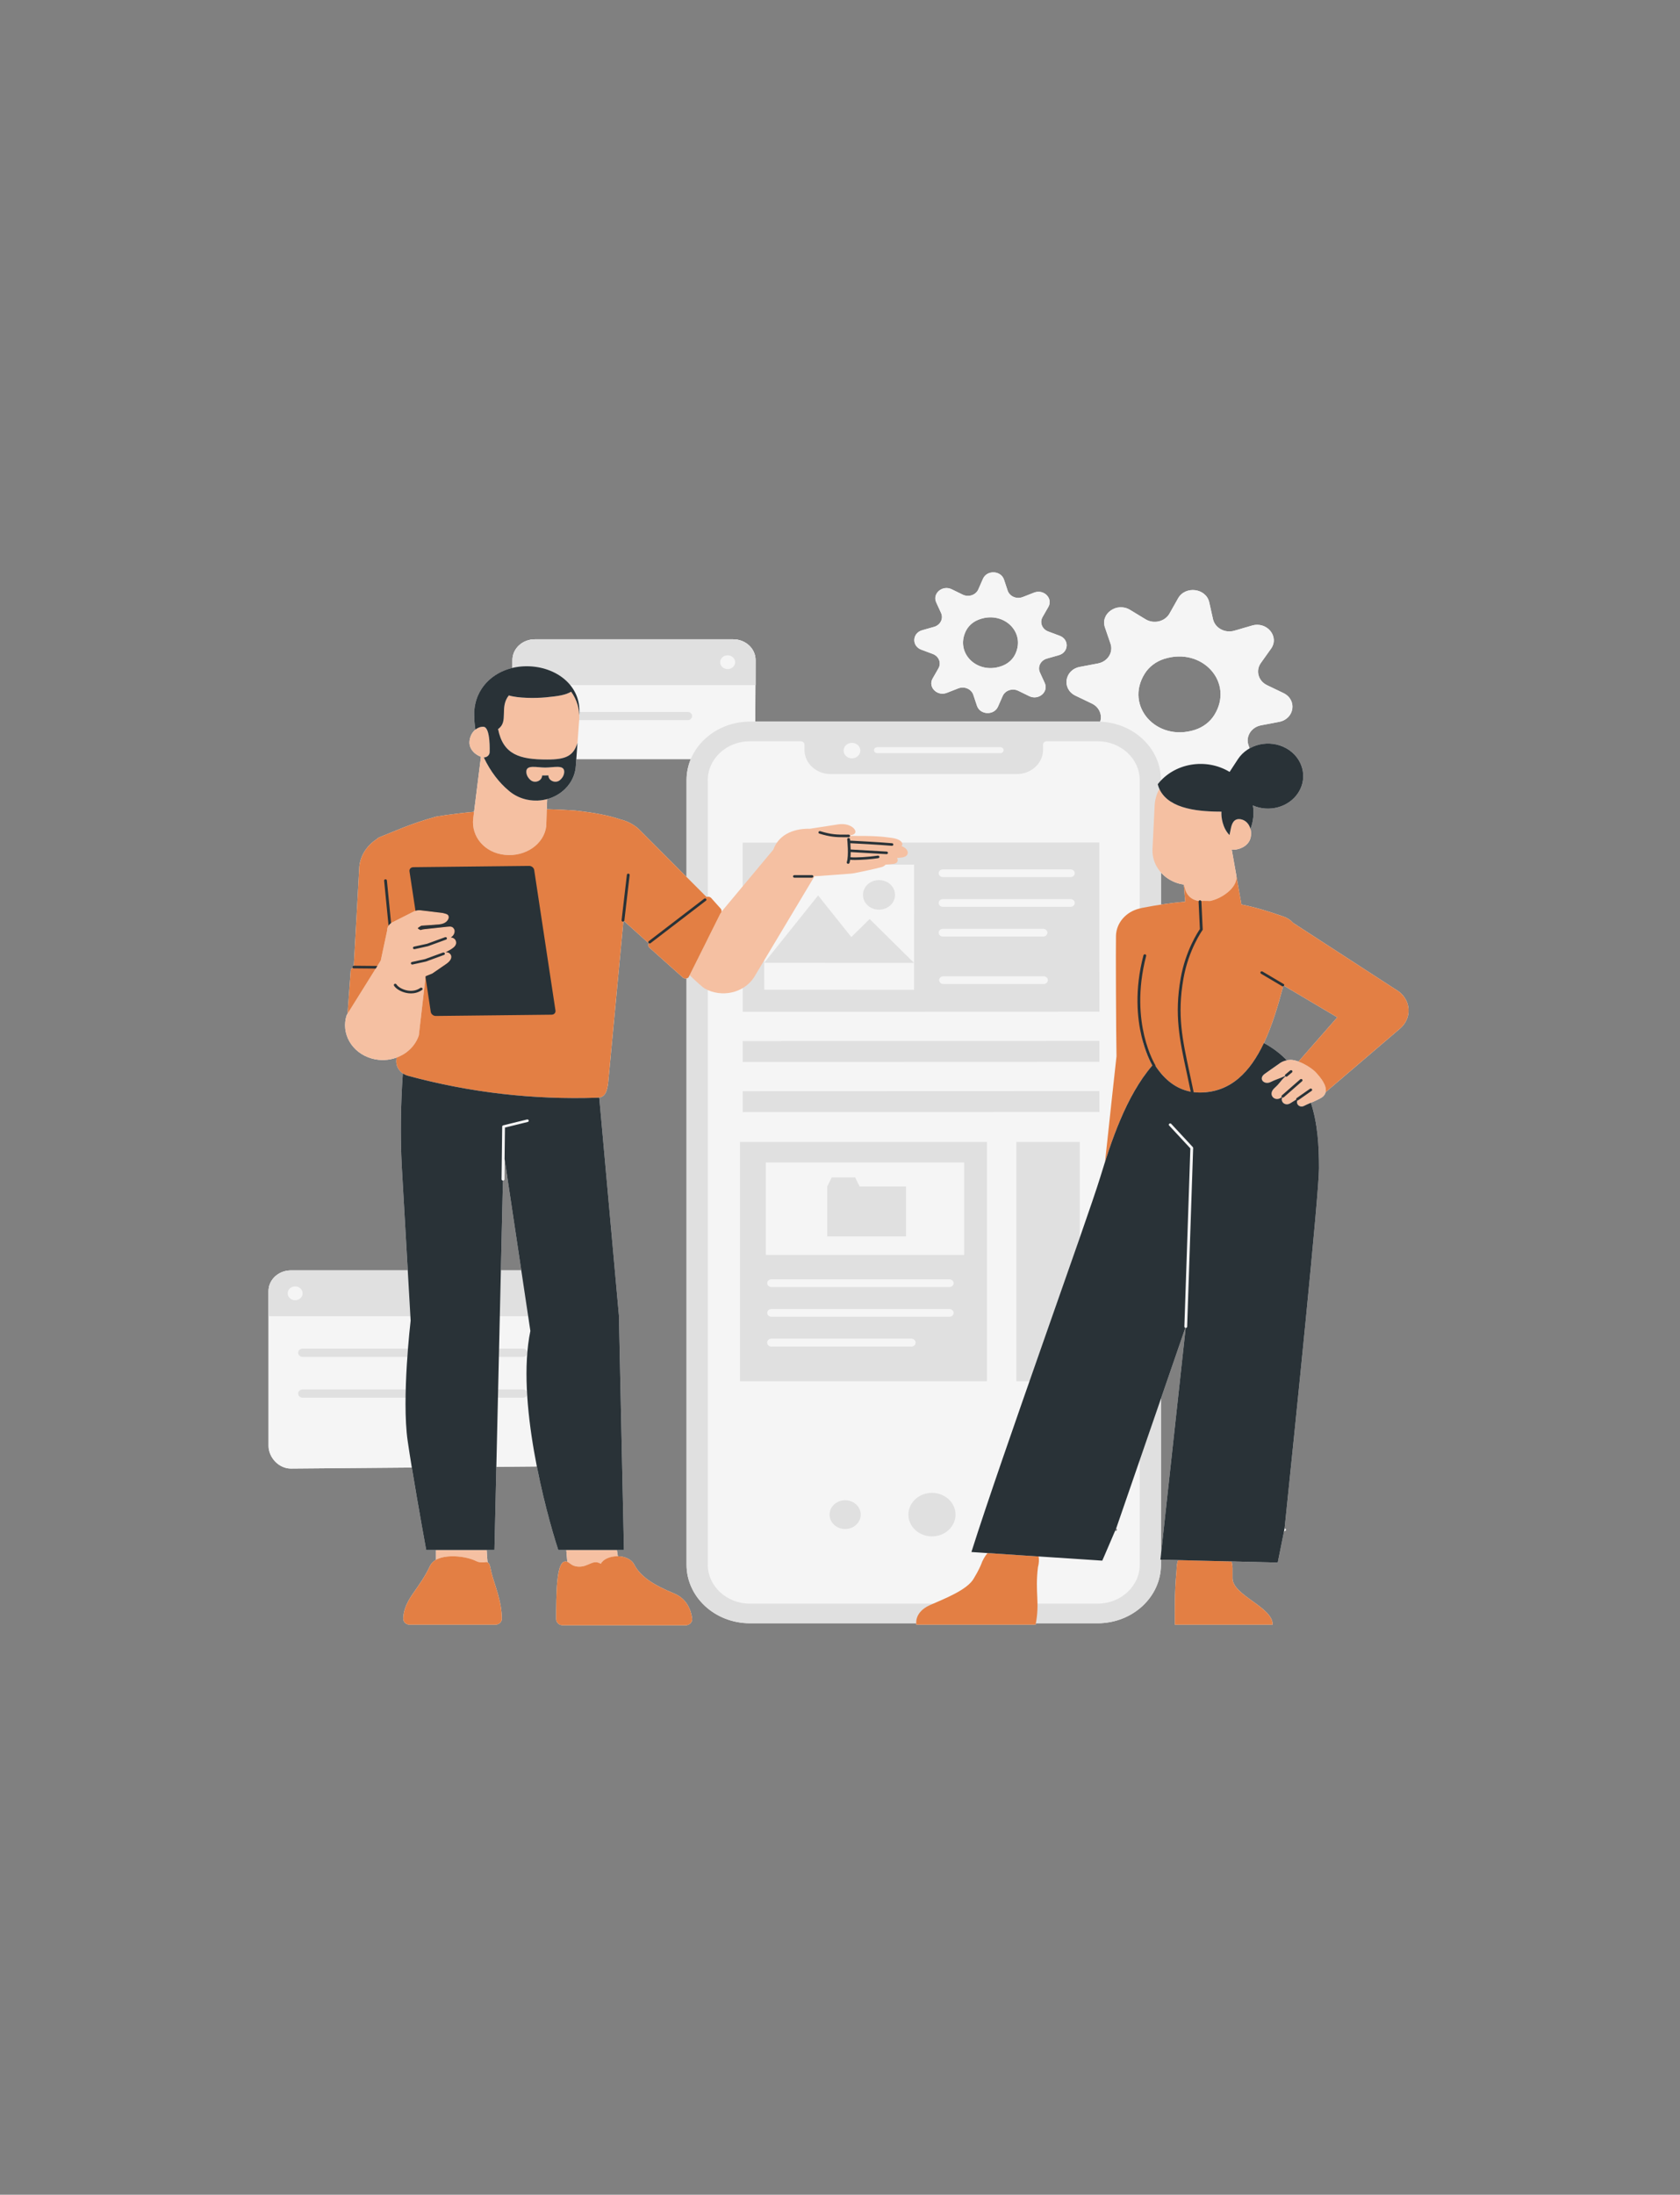 <svg width="497" height="649" viewBox="0 0 497 649" fill="none" xmlns="http://www.w3.org/2000/svg">
<rect x="0" y="0" width="497" height="649" fill="#808080" stroke="none"/>
<path d="M272.544 192.113L275.94 193.384C277.757 194.065 278.54 196.045 277.621 197.645L275.904 200.637C274.447 203.175 277.251 205.998 280.117 204.877L283.487 203.559C285.293 202.855 287.364 203.744 287.941 205.474L289.02 208.707C289.935 211.452 294.076 211.619 295.245 208.957L296.624 205.824C297.361 204.146 299.506 203.427 301.238 204.273L304.476 205.857C307.226 207.203 310.282 204.616 309.071 201.969L307.645 198.856C306.882 197.189 307.846 195.278 309.72 194.747L313.222 193.751C316.195 192.907 316.376 189.084 313.492 188.003L310.098 186.732C308.283 186.051 307.501 184.072 308.42 182.472L310.136 179.482C311.592 176.944 308.79 174.121 305.924 175.239L302.548 176.558C300.742 177.263 298.674 176.372 298.098 174.643L297.02 171.404C296.107 168.658 291.964 168.492 290.794 171.154L289.416 174.292C288.68 175.968 286.535 176.689 284.805 175.843L281.557 174.256C278.807 172.912 275.752 175.498 276.966 178.144L278.396 181.26C279.16 182.927 278.196 184.838 276.322 185.369L272.813 186.365C269.84 187.209 269.659 191.034 272.544 192.113ZM285.746 186.572C286.452 185.151 287.703 183.995 289.243 183.344C296.558 180.25 303.647 186.794 300.295 193.545C299.589 194.966 298.338 196.123 296.798 196.773C289.484 199.867 282.394 193.324 285.746 186.572Z" fill="#F5F5F5"/>
<path d="M414.583 293.861C414.175 293.458 413.726 293.107 413.25 292.807L412.632 292.425L382.532 272.89C381.838 272.088 380.84 271.43 379.729 271.041C375.308 269.494 371.329 268.268 367.253 267.467L365.79 259.177C365.789 259.153 365.793 259.13 365.792 259.105L364.383 251.194C364.617 251.269 364.872 251.305 365.139 251.28C367.663 251.039 369.584 249.605 369.995 247.603C370.175 246.73 370.137 245.88 369.931 245.122C370.793 242.868 371.023 240.484 370.651 238.183C375.43 240.282 381.248 238.733 384.039 234.461C387.011 229.913 385.424 224.002 380.496 221.258C377.048 219.339 372.881 219.486 369.669 221.302L369.335 220.325C368.455 217.747 370.183 215.031 373.05 214.484L378.41 213.462C382.962 212.595 383.815 206.93 379.692 204.949L374.839 202.615C372.243 201.367 371.385 198.32 372.995 196.061L376.004 191.838C378.56 188.253 374.825 183.691 370.39 184.981L365.167 186.502C362.375 187.313 359.434 185.719 358.842 183.072L357.736 178.117C356.798 173.913 350.66 173.125 348.514 176.933L345.985 181.419C344.635 183.816 341.335 184.608 338.889 183.124L334.304 180.342C330.418 177.984 325.479 181.432 326.877 185.524L328.528 190.346C329.409 192.923 327.681 195.639 324.814 196.186L319.444 197.207C314.89 198.073 314.037 203.738 318.162 205.72L323.02 208.052C325.181 209.091 326.132 211.372 325.468 213.411C325.21 213.4 324.949 213.391 324.687 213.391H223.433L223.482 202.585H223.515V195.156C223.515 191.783 220.553 189.049 216.899 189.049H158.221C155.709 189.049 153.523 190.343 152.403 192.246C152.342 192.348 152.292 192.457 152.238 192.562C152.2 192.636 152.158 192.705 152.124 192.78C151.789 193.51 151.603 194.315 151.603 195.158L151.594 197.523C145.066 199.084 140.277 204.232 140.277 211.253C140.277 212.812 140.411 214.31 140.633 215.755C139.661 216.55 138.982 217.845 138.887 219.34C138.873 219.583 138.881 219.822 138.912 220.058C138.927 220.171 138.962 220.28 138.987 220.391C139.013 220.508 139.031 220.627 139.068 220.742C139.119 220.894 139.189 221.04 139.258 221.186C139.29 221.251 139.311 221.32 139.346 221.385C139.44 221.559 139.553 221.725 139.674 221.889C139.695 221.919 139.713 221.949 139.734 221.98C139.874 222.162 140.034 222.335 140.205 222.502C140.212 222.508 140.218 222.516 140.225 222.522C140.771 223.044 141.468 223.475 142.28 223.783L140.238 240.067C133.337 240.707 129.034 241.487 129.034 241.487C121.4 243.554 116 246.135 112.341 247.54C111.979 247.678 111.678 247.895 111.434 248.155C108.632 249.956 106.665 252.832 106.308 256.214L104.669 285.585H104.634C104.633 285.585 104.631 285.585 104.63 285.585C104.404 285.585 104.22 285.753 104.217 285.961C104.217 286.051 104.253 286.131 104.31 286.196C103.992 286.383 103.775 286.7 103.754 287.069L102.819 299.762L111.159 286.407L102.568 300.164C100.772 305.604 104.095 311.357 109.986 313.015C112.493 313.719 115.057 313.561 117.319 312.738C117.297 312.952 117.284 313.173 117.259 313.382C117.078 314.984 117.841 316.506 119.177 317.42C118.522 326.454 118.412 336.359 118.853 344.759L120.629 375.677H86.06C83.319 375.677 80.967 377.216 79.963 379.408C79.923 379.493 79.894 379.582 79.86 379.669C79.819 379.768 79.775 379.866 79.741 379.968C79.545 380.542 79.442 381.152 79.442 381.784V427.55C79.442 430.925 82.404 434.269 86.058 434.269L121.831 433.966C123.216 442.425 125.008 452.421 126.088 458.355H128.967V461.253H128.969C128.197 461.684 127.587 462.257 127.238 463.009C125.773 466.151 124.173 468.339 121.975 471.52C119.968 474.419 119.293 476.787 119.305 478.722C119.309 479.678 120.171 480.438 121.203 480.438H146.557C147.589 480.438 148.454 479.676 148.455 478.723C148.467 473.422 146.224 468.416 145.402 465.103C145.05 463.688 144.978 462.471 144.378 462.092C144.33 462.06 144.29 462.05 144.244 462.027C144.105 460.631 144.022 459.416 143.976 458.355H146.271L146.837 433.754L158.18 433.657C158.395 433.657 158.606 433.645 158.814 433.627C160.87 444.073 163.496 453.27 165.154 458.355H167.524C167.635 459.75 167.735 460.892 167.82 461.831C167.567 461.729 167.29 461.696 166.934 461.791C164.605 462.405 164.531 471.281 164.535 478.824C164.535 479.816 165.406 480.617 166.481 480.617H202.815C203.976 480.617 204.886 479.687 204.751 478.621C204.465 476.373 203.374 472.824 199.437 471.204C193.438 468.738 189.451 466.208 187.677 462.742C186.783 460.997 184.78 460.234 182.787 460.202H182.788C182.669 459.51 182.575 458.903 182.496 458.355H184.584L183.093 389.014L177.277 324.554C179.198 324.245 179.58 322.415 179.893 320.442L184.411 272.517C184.496 272.493 184.569 272.446 184.623 272.38L191.909 278.943C191.671 279.362 191.738 279.893 192.131 280.244L201.993 289.055C202.298 289.328 202.717 289.4 203.102 289.313V462.694C203.102 472.259 211.502 480.014 221.866 480.014H271.056C271.069 480.279 271.104 480.44 271.104 480.44H306.368C306.397 480.292 306.417 480.157 306.443 480.014H324.69C335.052 480.014 343.452 472.259 343.452 462.694V461.221L363.414 461.711L348.538 461.346C348.308 461.982 348.16 462.655 348.121 463.356L348.05 464.581C347.445 471.058 347.566 475.748 347.566 480.44H376.482C376.601 475.189 364.624 471.8 364.624 466.682V463.76C364.624 463.057 364.513 462.379 364.321 461.733L377.999 462.069C378.01 462.069 379.397 455.08 379.868 452.743H379.986C380.212 452.743 380.398 452.573 380.398 452.362C380.398 452.163 380.232 452.007 380.023 451.989C383.199 421.373 390.206 352.943 390.206 345.507C390.206 338.85 389.842 332.359 387.81 326.1C389.231 325.482 390.906 324.733 391.446 324.196C391.821 323.821 392.039 323.414 392.149 322.99L414.204 304.14C417.383 301.397 417.553 296.796 414.583 293.861ZM134.249 460.211C134.143 460.21 134.038 460.211 133.935 460.211C134.038 460.211 134.143 460.21 134.249 460.211ZM130.298 460.696C130.241 460.714 130.186 460.735 130.13 460.753C130.186 460.735 130.241 460.714 130.298 460.696ZM132.609 460.267C132.586 460.268 132.564 460.268 132.541 460.271C132.564 460.268 132.586 460.268 132.609 460.267ZM131.934 460.345C131.848 460.357 131.758 460.368 131.671 460.381C131.758 460.368 131.846 460.357 131.934 460.345ZM131.102 460.49C131.017 460.508 130.934 460.527 130.851 460.548C130.934 460.527 131.017 460.508 131.102 460.49ZM140.205 461.331C140.439 461.426 140.659 461.524 140.863 461.626C140.66 461.524 140.439 461.426 140.205 461.331ZM134.79 460.231C134.927 460.237 135.064 460.244 135.201 460.253C135.064 460.244 134.927 460.237 134.79 460.231ZM135.7 460.294C135.857 460.309 136.013 460.329 136.17 460.347C136.013 460.329 135.857 460.309 135.7 460.294ZM136.612 460.402C136.849 460.436 137.083 460.476 137.315 460.518C137.083 460.476 136.849 460.437 136.612 460.402ZM137.679 460.591C137.904 460.636 138.126 460.684 138.341 460.738C138.126 460.684 137.904 460.636 137.679 460.591ZM138.648 460.818C138.829 460.866 139.006 460.916 139.179 460.969C139.006 460.916 138.829 460.866 138.648 460.818ZM139.466 461.062C139.644 461.121 139.812 461.181 139.977 461.244C139.812 461.181 139.644 461.119 139.466 461.062ZM144.016 461.94C143.937 461.923 143.862 461.913 143.789 461.923C143.862 461.913 143.937 461.92 144.016 461.94ZM178.655 461.384C178.609 461.42 178.556 461.452 178.511 461.488C178.556 461.452 178.609 461.42 178.655 461.384ZM170.725 463.232C170.93 463.257 171.149 463.275 171.39 463.275C171.149 463.275 170.93 463.257 170.725 463.232ZM168.837 462.501C168.885 462.533 168.934 462.566 168.983 462.598C168.934 462.566 168.885 462.533 168.837 462.501ZM169.133 462.696C169.235 462.759 169.348 462.817 169.469 462.876C169.35 462.819 169.235 462.759 169.133 462.696ZM169.594 462.932C169.713 462.985 169.841 463.033 169.979 463.076C169.841 463.033 169.713 462.985 169.594 462.932ZM170.046 463.099C170.208 463.146 170.387 463.183 170.578 463.212C170.387 463.182 170.209 463.146 170.046 463.099ZM178.189 461.81C178.151 461.851 178.104 461.888 178.069 461.931C178.104 461.888 178.151 461.851 178.189 461.81ZM180.413 460.52C180.426 460.517 180.441 460.514 180.454 460.509C180.441 460.514 180.426 460.517 180.413 460.52ZM179.06 461.103C179.1 461.078 179.146 461.057 179.187 461.035C179.146 461.057 179.1 461.078 179.06 461.103ZM179.699 460.777C179.727 460.765 179.759 460.756 179.789 460.743C179.759 460.755 179.727 460.765 179.699 460.777ZM350.399 392.417C350.383 392.375 350.373 392.33 350.375 392.283C350.373 392.33 350.383 392.375 350.399 392.417ZM350.556 392.601C350.549 392.598 350.543 392.593 350.536 392.589C350.543 392.593 350.549 392.598 350.556 392.601ZM350.464 392.524C350.451 392.509 350.442 392.493 350.43 392.475C350.442 392.493 350.451 392.509 350.464 392.524ZM152.74 235.321C152.92 235.416 153.097 235.512 153.283 235.598C153.099 235.512 152.92 235.416 152.74 235.321ZM159.772 236.685C159.508 236.711 159.24 236.73 158.971 236.74C159.24 236.73 159.508 236.711 159.772 236.685ZM144.239 223.603C144.247 223.595 144.255 223.589 144.265 223.583C144.281 223.569 144.299 223.557 144.316 223.544C144.29 223.565 144.262 223.585 144.234 223.606C144.236 223.606 144.237 223.604 144.239 223.603ZM144.645 223.145C144.665 223.112 144.679 223.076 144.696 223.041C144.709 223.012 144.723 222.985 144.736 222.957C144.707 223.024 144.678 223.091 144.64 223.152C144.642 223.151 144.644 223.148 144.645 223.145ZM144.841 222.549H144.839C144.841 222.531 144.849 222.516 144.849 222.496C144.847 222.514 144.843 222.531 144.841 222.549ZM144.818 222.66C144.825 222.622 144.836 222.588 144.841 222.549C144.831 222.651 144.812 222.75 144.782 222.845C144.8 222.785 144.807 222.722 144.818 222.66ZM144.557 223.28C144.523 223.326 144.487 223.369 144.448 223.411C144.485 223.369 144.523 223.326 144.557 223.28ZM122.273 309.184C122.196 309.282 122.117 309.379 122.037 309.475C122.117 309.379 122.196 309.282 122.273 309.184ZM123.477 307.235C123.426 307.341 123.368 307.442 123.315 307.546C123.369 307.442 123.426 307.341 123.477 307.235ZM122.932 308.242C122.864 308.352 122.79 308.459 122.717 308.567C122.789 308.459 122.864 308.352 122.932 308.242ZM121.272 310.293C121.35 310.219 121.423 310.142 121.498 310.065C121.423 310.142 121.35 310.219 121.272 310.293ZM160.201 236.634C160.309 236.621 160.416 236.607 160.524 236.589C160.418 236.607 160.309 236.619 160.201 236.634ZM161.087 236.488C161.134 236.479 161.18 236.468 161.225 236.458C161.178 236.468 161.134 236.478 161.087 236.488ZM368.906 243.264C368.892 243.248 368.878 243.233 368.863 243.218C368.878 243.233 368.892 243.248 368.906 243.264ZM209.442 229.669C209.452 229.559 209.466 229.451 209.479 229.344C209.466 229.452 209.452 229.559 209.442 229.669ZM209.598 228.629C209.621 228.513 209.641 228.397 209.667 228.282C209.641 228.397 209.621 228.513 209.598 228.629ZM209.915 227.4C209.965 227.242 210.027 227.087 210.086 226.932C210.027 227.087 209.965 227.242 209.915 227.4ZM210.254 226.51C210.331 226.329 210.412 226.15 210.497 225.974C210.411 226.15 210.331 226.329 210.254 226.51ZM337.06 229.282C337.076 229.404 337.096 229.526 337.109 229.648C337.096 229.526 337.076 229.404 337.06 229.282ZM361.326 240.612C361.326 240.668 361.329 240.728 361.329 240.787C361.329 240.726 361.326 240.669 361.326 240.612ZM360.199 240.005C360.23 240.007 360.259 240.007 360.29 240.007C360.652 240.011 361.006 240.014 361.342 240.016C360.977 240.014 360.595 240.011 360.199 240.005ZM355.571 239.755C355.837 239.782 356.106 239.81 356.371 239.832C356.424 239.837 356.478 239.84 356.532 239.844C356.922 239.874 357.31 239.9 357.692 239.921C357.746 239.924 357.799 239.927 357.853 239.93C358.072 239.941 358.282 239.948 358.496 239.957C357.556 239.919 356.574 239.856 355.571 239.755ZM355.031 239.701C355.077 239.707 355.124 239.712 355.17 239.718C355.124 239.712 355.079 239.707 355.031 239.701ZM353.689 239.523C353.723 239.528 353.756 239.534 353.79 239.539C353.929 239.56 354.066 239.575 354.205 239.593C354.032 239.569 353.862 239.549 353.689 239.523ZM349.745 238.617C349.765 238.623 349.784 238.629 349.804 238.635C350.636 238.903 351.5 239.12 352.378 239.295C352.387 239.296 352.397 239.298 352.407 239.301C352.582 239.335 352.758 239.361 352.932 239.392C351.846 239.197 350.771 238.95 349.745 238.617ZM351.561 264.784C351.547 264.767 351.534 264.749 351.521 264.734C351.534 264.751 351.547 264.767 351.561 264.784ZM350.756 263.4C350.743 263.367 350.729 263.335 350.716 263.301C350.729 263.335 350.743 263.367 350.756 263.4ZM350.474 262.557C350.461 262.51 350.448 262.464 350.437 262.416C350.45 262.462 350.461 262.51 350.474 262.557ZM353.612 266.18C353.603 266.175 353.593 266.172 353.583 266.169C353.593 266.172 353.603 266.177 353.612 266.18ZM352.118 265.347C352.112 265.341 352.104 265.335 352.097 265.329C352.105 265.337 352.112 265.341 352.118 265.347ZM358.693 266.255C358.488 266.314 358.286 266.363 358.085 266.409C358.286 266.363 358.488 266.314 358.693 266.255ZM360.192 265.704C360.065 265.761 359.938 265.812 359.809 265.863C359.936 265.812 360.065 265.761 360.192 265.704ZM359.442 266.008C359.302 266.059 359.165 266.101 359.026 266.147C359.165 266.103 359.303 266.059 359.442 266.008ZM358.977 239.977C359.023 239.978 359.067 239.98 359.112 239.981C359.429 239.99 359.734 239.996 360.036 240.002C359.692 239.996 359.341 239.989 358.977 239.977ZM361.654 264.948C361.541 265.016 361.43 265.082 361.316 265.145C361.43 265.082 361.541 265.016 361.654 264.948ZM360.933 265.349C360.812 265.412 360.693 265.472 360.571 265.529C360.693 265.472 360.812 265.412 360.933 265.349ZM361.367 241.374C361.37 241.422 361.373 241.469 361.38 241.518C361.435 242.044 361.538 242.622 361.699 243.214C361.523 242.565 361.417 241.939 361.367 241.374ZM361.725 243.321C361.814 243.637 361.92 243.958 362.045 244.275C361.913 243.94 361.802 243.602 361.711 243.27C361.716 243.286 361.721 243.304 361.725 243.321ZM348.577 238.191C348.068 237.986 347.582 237.751 347.114 237.497C347.171 237.528 347.223 237.565 347.282 237.596C347.32 237.616 347.357 237.634 347.395 237.653C347.745 237.833 348.106 237.998 348.478 238.152C348.509 238.165 348.543 238.177 348.577 238.191ZM345.183 236.191C345.209 236.214 345.237 236.24 345.264 236.262C345.553 236.505 345.858 236.73 346.178 236.943C346.212 236.967 346.248 236.991 346.282 237.014C345.889 236.758 345.519 236.479 345.17 236.178C345.173 236.182 345.178 236.187 345.183 236.191ZM343.451 258.004C344.589 259.287 346.077 260.333 347.861 260.991C348.629 261.274 349.412 261.461 350.195 261.577L350.634 266.643C348.401 266.821 346.018 267.104 343.452 267.5V258.004H343.451ZM348.749 321.656C348.559 321.562 348.373 321.468 348.191 321.367C348.373 321.468 348.561 321.562 348.749 321.656ZM351.569 322.672C351.272 322.601 350.98 322.523 350.693 322.434C350.98 322.523 351.272 322.601 351.569 322.672ZM350.109 322.234C349.905 322.16 349.704 322.082 349.507 321.998C349.704 322.082 349.905 322.16 350.109 322.234ZM352.259 322.821C352.224 322.815 352.19 322.805 352.156 322.799C352.188 322.805 352.224 322.808 352.257 322.815C352.257 322.817 352.257 322.82 352.259 322.821ZM346.917 320.582C347.122 320.724 347.331 320.859 347.543 320.99C347.331 320.861 347.122 320.725 346.917 320.582ZM353.089 322.946C353.105 322.948 353.12 322.952 353.135 322.954C353.12 322.952 353.105 322.951 353.089 322.949C353.09 322.949 353.089 322.948 353.089 322.946ZM354.911 323.068C354.479 323.068 354.061 323.041 353.648 323.003C354.063 323.038 354.479 323.068 354.911 323.068ZM356.914 322.955C356.759 322.972 356.607 322.991 356.451 323.003C356.607 322.99 356.76 322.972 356.914 322.955ZM362.817 321.26C362.698 321.318 362.582 321.38 362.461 321.437C362.582 321.38 362.698 321.318 362.817 321.26ZM359.85 322.409C359.713 322.448 359.572 322.478 359.435 322.514C359.572 322.478 359.713 322.448 359.85 322.409ZM358.442 322.734C358.279 322.765 358.113 322.794 357.946 322.821C358.113 322.794 358.279 322.765 358.442 322.734ZM362.037 264.715C362.138 264.65 362.236 264.579 362.336 264.511C362.236 264.579 362.138 264.648 362.037 264.715ZM362.725 264.239C362.76 264.213 362.792 264.185 362.825 264.159C362.792 264.185 362.76 264.213 362.725 264.239ZM363.707 263.412C363.769 263.354 363.834 263.296 363.895 263.238C363.834 263.296 363.769 263.354 363.707 263.412ZM364.074 320.566C363.949 320.642 363.823 320.716 363.697 320.788C363.823 320.716 363.949 320.642 364.074 320.566ZM362.071 244.336C362.19 244.634 362.322 244.93 362.476 245.219C362.322 244.93 362.19 244.634 362.071 244.336ZM362.649 245.498C362.771 245.707 362.89 245.92 363.034 246.118C362.89 245.92 362.771 245.707 362.649 245.498ZM335.3 224.675C335.145 224.444 334.984 224.218 334.812 223.999C334.984 224.218 335.145 224.444 335.3 224.675ZM336.951 228.621C336.921 228.472 336.889 228.323 336.853 228.175C336.889 228.323 336.921 228.472 336.951 228.621ZM336.706 227.647C336.656 227.481 336.61 227.314 336.551 227.15C336.608 227.314 336.656 227.481 336.706 227.647ZM336.444 226.877C336.271 226.432 336.073 225.997 335.845 225.577C336.073 225.997 336.272 226.432 336.444 226.877ZM335.793 225.476C335.662 225.242 335.524 225.016 335.377 224.792C335.524 225.016 335.664 225.242 335.793 225.476ZM211.371 224.491C211.099 224.882 210.856 225.292 210.634 225.714C210.856 225.29 211.099 224.882 211.371 224.491ZM330.068 452.742H329.859C330.059 452.282 330.185 452.001 330.192 452.002C330.356 452.052 330.48 452.191 330.48 452.361C330.48 452.571 330.294 452.742 330.068 452.742ZM346.449 320.251C346.196 320.061 345.946 319.864 345.703 319.659C345.948 319.864 346.196 320.061 346.449 320.251ZM345.278 319.287C345.054 319.084 344.834 318.878 344.617 318.662C344.834 318.878 345.054 319.084 345.278 319.287ZM344.191 318.218C344.012 318.03 343.837 317.836 343.664 317.637C343.837 317.836 344.012 318.03 344.191 318.218ZM364.934 320.006C365.032 319.938 365.133 319.873 365.229 319.804C365.131 319.873 365.032 319.938 364.934 320.006ZM367.387 317.997C367.469 317.917 367.55 317.834 367.632 317.753C367.55 317.834 367.469 317.917 367.387 317.997ZM379.447 325.921C379.439 325.908 379.431 325.894 379.423 325.882C379.431 325.896 379.439 325.909 379.447 325.921ZM379.33 324.52C379.33 324.52 379.33 324.518 379.331 324.518C379.33 324.518 379.33 324.52 379.33 324.52ZM377.364 321.443C377.395 321.413 377.423 321.388 377.452 321.358C377.423 321.388 377.395 321.413 377.364 321.443ZM377.653 321.165C377.681 321.136 377.705 321.111 377.731 321.085C377.705 321.111 377.681 321.136 377.653 321.165ZM377.899 320.916C377.922 320.892 377.942 320.87 377.965 320.847C377.942 320.87 377.922 320.892 377.899 320.916ZM378.296 320.484C378.302 320.477 378.309 320.469 378.315 320.463C378.309 320.469 378.302 320.477 378.296 320.484ZM378.11 320.692C378.126 320.676 378.141 320.659 378.157 320.641C378.141 320.659 378.126 320.674 378.11 320.692ZM376.467 319.692C376.506 319.674 376.542 319.661 376.58 319.643C376.542 319.659 376.506 319.674 376.467 319.692ZM376.983 319.47C376.991 319.465 376.999 319.462 377.007 319.459C376.999 319.462 376.991 319.467 376.983 319.47ZM379.553 326.051C379.571 326.069 379.588 326.088 379.604 326.106C379.586 326.088 379.571 326.069 379.553 326.051ZM379.791 326.263C379.765 326.245 379.741 326.225 379.716 326.204C379.741 326.225 379.765 326.245 379.791 326.263ZM383.895 326.596C383.854 326.533 383.819 326.466 383.789 326.397C383.819 326.466 383.854 326.533 383.895 326.596ZM387.709 315.814C387.738 315.835 387.769 315.854 387.798 315.876C387.769 315.854 387.738 315.835 387.709 315.814ZM385.611 314.564C385.629 314.572 385.645 314.581 385.662 314.588C385.645 314.581 385.627 314.572 385.611 314.564ZM387.056 315.38C387.091 315.401 387.123 315.422 387.156 315.445C387.123 315.422 387.091 315.401 387.056 315.38ZM373.044 310.142C373.076 310.079 373.11 310.015 373.143 309.952C373.11 310.015 373.076 310.079 373.044 310.142ZM368.4 316.952C368.488 316.857 368.576 316.759 368.663 316.661C368.576 316.759 368.488 316.857 368.4 316.952ZM369.423 315.761C369.483 315.686 369.543 315.614 369.604 315.538C369.543 315.614 369.483 315.686 369.423 315.761ZM371.382 313.027C371.432 312.946 371.483 312.863 371.533 312.781C371.483 312.863 371.432 312.946 371.382 313.027ZM372.205 311.664C372.264 311.565 372.321 311.464 372.378 311.363C372.321 311.464 372.264 311.565 372.205 311.664ZM364.42 262.67C364.358 262.742 364.293 262.812 364.228 262.884C364.291 262.812 364.358 262.742 364.42 262.67ZM365.697 260.262C365.686 260.317 365.679 260.372 365.665 260.428C365.679 260.372 365.686 260.317 365.697 260.262ZM365.521 260.85C365.493 260.923 365.469 260.997 365.438 261.071C365.469 260.997 365.493 260.923 365.521 260.85ZM365.242 261.468C365.201 261.545 365.161 261.622 365.115 261.699C365.161 261.622 365.201 261.545 365.242 261.468ZM364.872 262.078C364.818 262.155 364.763 262.23 364.707 262.306C364.763 262.23 364.818 262.155 364.872 262.078ZM368.095 242.634C368.057 242.615 368.02 242.595 367.982 242.577C368.02 242.595 368.057 242.615 368.095 242.634ZM367.654 242.432C367.614 242.416 367.571 242.399 367.527 242.386C367.571 242.399 367.614 242.416 367.654 242.432ZM369.202 243.611C369.212 243.625 369.224 243.638 369.233 243.652C369.224 243.638 369.212 243.625 369.202 243.611ZM338.646 199.203C339.913 197.181 341.953 195.626 344.341 194.858C355.694 191.21 365.234 201.867 359.217 211.47C357.949 213.492 355.911 215.047 353.521 215.815C342.169 219.464 332.627 208.808 338.646 199.203ZM249.608 222.421C249.653 222.622 249.735 222.809 249.833 222.987C249.735 222.809 249.653 222.622 249.608 222.421ZM250.147 223.425C250.25 223.536 250.363 223.639 250.485 223.731C250.363 223.639 250.249 223.536 250.147 223.425ZM250.798 223.931C251.165 224.128 251.583 224.249 252.036 224.249C252.49 224.249 252.909 224.128 253.274 223.931C252.907 224.128 252.49 224.249 252.036 224.249C251.583 224.249 251.165 224.128 250.798 223.931ZM259.515 220.956H295.948C296.343 220.956 296.681 221.177 296.826 221.492C296.681 221.177 296.343 220.956 295.948 220.956H259.515C259.12 220.956 258.782 221.177 258.637 221.492C258.782 221.177 259.12 220.956 259.515 220.956ZM254.515 221.96C254.515 222.118 254.499 222.273 254.467 222.421C254.4 222.719 254.271 222.996 254.093 223.24C253.954 223.428 253.78 223.589 253.589 223.731C253.78 223.589 253.954 223.428 254.093 223.24C254.271 222.996 254.4 222.719 254.467 222.421C254.499 222.272 254.515 222.118 254.515 221.96C254.515 221.802 254.499 221.648 254.467 221.499C254.411 221.254 254.305 221.028 254.173 220.817C254.305 221.028 254.413 221.254 254.467 221.499C254.499 221.648 254.515 221.802 254.515 221.96ZM141.786 215.102C141.768 215.108 141.752 215.115 141.734 215.121C141.752 215.115 141.768 215.108 141.786 215.102ZM142.446 214.948C142.415 214.953 142.383 214.956 142.352 214.96C142.384 214.956 142.415 214.953 142.446 214.948ZM114.935 273.734C114.915 273.765 114.897 273.794 114.878 273.825C114.897 273.794 114.915 273.765 114.935 273.734ZM114.565 274.661C114.558 274.697 114.552 274.733 114.547 274.771C114.552 274.733 114.558 274.697 114.565 274.661ZM111.237 286.28L111.273 286.223L112.64 284.032L111.237 286.28ZM120.583 310.896C120.529 310.94 120.481 310.985 120.427 311.026C120.481 310.984 120.531 310.938 120.583 310.896ZM120.68 318.111C120.401 318.036 120.136 317.938 119.887 317.822C120.136 317.938 120.401 318.036 120.68 318.111ZM148.785 349.104C148.786 349.104 148.788 349.104 148.79 349.104C149.015 349.104 149.199 348.937 149.202 348.728L149.387 333.436L149.274 342.744L154.216 375.677H148.175L148.785 349.104ZM183.641 242.335C180.076 241.138 175.965 240.312 170.03 239.671C167.21 239.468 164.445 239.344 161.765 239.286L161.866 236.304C162.049 236.255 162.233 236.208 162.413 236.151C164.225 235.573 165.848 234.595 167.146 233.326C167.347 233.13 167.538 232.923 167.72 232.71C168.012 232.378 168.291 232.034 168.542 231.671C169.562 230.185 170.206 228.451 170.343 226.575C170.341 226.587 170.34 226.6 170.338 226.614C170.34 226.6 170.343 226.588 170.343 226.575L170.495 224.491H204.355C203.547 226.423 203.102 228.519 203.102 230.714V259.323L188.91 245.1C187.381 243.73 185.561 242.812 183.641 242.335ZM343.451 413.561L350.663 392.652C350.696 392.661 350.729 392.672 350.763 392.673L343.451 459.704V413.561ZM379.909 326.337C379.94 326.355 379.972 326.373 380.007 326.39C379.972 326.373 379.94 326.355 379.909 326.337ZM380.124 326.441C380.163 326.456 380.204 326.468 380.245 326.481C380.202 326.468 380.163 326.456 380.124 326.441ZM380.362 326.512C380.408 326.522 380.455 326.528 380.501 326.534C380.455 326.528 380.408 326.521 380.362 326.512ZM380.62 326.546C380.671 326.548 380.723 326.546 380.773 326.545C380.723 326.546 380.671 326.548 380.62 326.546ZM381.458 326.381C381.555 326.337 381.651 326.287 381.747 326.225C381.651 326.287 381.555 326.337 381.458 326.381ZM380.891 326.537C380.946 326.531 381.003 326.519 381.06 326.507C381.003 326.519 380.946 326.531 380.891 326.537ZM381.171 326.484C381.235 326.466 381.299 326.441 381.364 326.417C381.299 326.441 381.235 326.466 381.171 326.484ZM383.819 325.385C383.779 325.465 383.753 325.546 383.734 325.626C383.753 325.546 383.779 325.467 383.819 325.385ZM383.719 325.704C383.709 325.759 383.701 325.813 383.698 325.867C383.701 325.813 383.709 325.759 383.719 325.704ZM383.698 325.951C383.698 326.004 383.703 326.055 383.711 326.106C383.703 326.055 383.698 326.004 383.698 325.951ZM383.775 326.356C383.753 326.301 383.735 326.242 383.722 326.182C383.735 326.242 383.753 326.301 383.775 326.356ZM383.931 326.642C383.964 326.688 383.998 326.731 384.037 326.772C383.998 326.733 383.964 326.689 383.931 326.642ZM384.093 326.828C384.129 326.864 384.169 326.897 384.21 326.929C384.169 326.897 384.129 326.864 384.093 326.828ZM384.275 326.975C384.321 327.005 384.372 327.034 384.424 327.06C384.372 327.034 384.321 327.005 384.275 326.975ZM384.479 327.088C384.551 327.12 384.626 327.145 384.704 327.166C384.626 327.145 384.551 327.12 384.479 327.088ZM384.747 327.174C384.812 327.188 384.879 327.198 384.946 327.203C384.879 327.197 384.812 327.188 384.747 327.174ZM385.031 327.204C385.088 327.204 385.145 327.203 385.203 327.197C385.145 327.203 385.088 327.204 385.031 327.204ZM385.567 327.115C385.657 327.082 385.747 327.045 385.838 326.995C385.923 326.948 386.032 326.894 386.149 326.837C386.032 326.894 385.923 326.948 385.838 326.995C385.747 327.045 385.657 327.082 385.567 327.115ZM385.298 327.183C385.358 327.174 385.42 327.157 385.482 327.139C385.42 327.159 385.358 327.174 385.298 327.183ZM387.405 326.275C387.427 326.265 387.451 326.256 387.472 326.245C387.451 326.256 387.427 326.265 387.405 326.275ZM386.246 326.792C386.363 326.736 386.49 326.679 386.631 326.615C386.49 326.679 386.363 326.737 386.246 326.792ZM386.653 326.605C386.807 326.536 386.976 326.462 387.149 326.387C386.976 326.462 386.807 326.536 386.653 326.605ZM388.358 316.297C388.391 316.324 388.42 316.348 388.453 316.375C388.42 316.348 388.392 316.323 388.358 316.297ZM388.854 316.717C388.895 316.755 388.937 316.791 388.976 316.829C388.935 316.791 388.895 316.755 388.854 316.717ZM392.225 322.267C392.225 322.237 392.224 322.208 392.222 322.178C392.224 322.208 392.225 322.237 392.225 322.267ZM389.381 317.235C389.465 317.328 389.554 317.429 389.645 317.532C389.554 317.428 389.465 317.328 389.381 317.235ZM389.753 317.652C389.81 317.718 389.867 317.783 389.925 317.852C389.867 317.783 389.81 317.718 389.753 317.652ZM390.067 318.021C390.116 318.078 390.164 318.136 390.212 318.194C390.164 318.136 390.116 318.077 390.067 318.021ZM390.377 318.397C390.415 318.444 390.452 318.492 390.49 318.541C390.452 318.492 390.415 318.444 390.377 318.397ZM391.162 319.468C391.173 319.485 391.183 319.5 391.194 319.516C391.183 319.5 391.173 319.485 391.162 319.468ZM391.389 319.828C391.406 319.858 391.424 319.888 391.442 319.918C391.424 319.888 391.406 319.859 391.389 319.828ZM392.215 322.582C392.214 322.61 392.209 322.639 392.206 322.668C392.209 322.64 392.214 322.61 392.215 322.582ZM391.618 320.236C391.633 320.263 391.648 320.292 391.663 320.319C391.646 320.292 391.633 320.263 391.618 320.236ZM391.826 320.659C391.827 320.662 391.827 320.665 391.829 320.668C391.827 320.665 391.827 320.662 391.826 320.659ZM392.183 321.808C392.184 321.821 392.188 321.835 392.189 321.848C392.188 321.835 392.184 321.821 392.183 321.808ZM384.132 313.917C383.298 313.609 382.502 313.42 381.847 313.421C381.413 313.423 381.031 313.474 380.677 313.542C378.743 311.515 376.454 309.785 373.893 308.441C376.268 303.431 378.049 297.589 379.586 291.671C379.695 291.652 379.798 291.604 379.863 291.512L395.611 300.835L384.132 313.917Z" fill="#F5F5F5"/>
<path fill-rule="evenodd" clip-rule="evenodd" d="M215.177 242.673H329.947V429.124H215.177V242.673Z" fill="#E0E0E0"/>
<path fill-rule="evenodd" clip-rule="evenodd" d="M379.694 204.951L374.839 202.617C372.244 201.369 371.386 198.321 372.995 196.064L376.004 191.841C378.56 188.254 374.825 183.692 370.39 184.982L365.167 186.503C362.376 187.316 359.434 185.722 358.843 183.075L357.737 178.12C356.798 173.916 350.662 173.127 348.515 176.935L345.985 181.422C344.635 183.819 341.335 184.611 338.89 183.126L334.304 180.343C330.42 177.986 325.479 181.435 326.879 185.527L328.528 190.347C329.41 192.925 327.683 195.643 324.814 196.188L319.446 197.21C314.892 198.076 314.037 203.74 318.162 205.721L323.021 208.055C325.62 209.302 326.478 212.351 324.868 214.609L321.857 218.836C321.772 218.953 321.713 219.075 321.643 219.194H309.663C309.057 219.194 308.567 219.647 308.567 220.206V221.742C308.567 225.696 305.094 228.898 300.812 228.898H245.74C241.457 228.898 237.986 225.694 237.986 221.74V220.206C237.986 219.647 237.495 219.194 236.888 219.194H223.345C223.384 218.929 223.411 218.658 223.411 218.384L223.515 195.159C223.515 191.787 220.553 189.052 216.899 189.052H158.221C154.567 189.052 151.605 191.787 151.605 195.159L151.499 218.384C151.499 221.757 154.463 224.491 158.116 224.491H211.371C210.119 226.287 209.385 228.419 209.385 230.714V462.694C209.385 469.055 214.971 474.214 221.863 474.214H324.688C331.58 474.214 337.168 469.055 337.168 462.694V230.714C337.168 228.205 336.289 225.891 334.812 223.999C336.83 224.241 338.575 225.628 339.017 227.6L340.127 232.549C341.068 236.75 347.201 237.538 349.349 233.733L351.877 229.252C353.231 226.855 356.53 226.064 358.975 227.549L363.551 230.327C367.434 232.685 372.376 229.238 370.98 225.146L369.334 220.326C368.455 217.749 370.183 215.034 373.048 214.487L378.41 213.465C382.962 212.596 383.815 206.933 379.694 204.951ZM325.218 249.14L325.238 299.17L219.719 299.206L219.698 249.176L325.218 249.14ZM250.02 452.144C247.474 452.144 245.411 450.238 245.411 447.889C245.411 445.54 247.474 443.635 250.02 443.635C252.565 443.635 254.628 445.54 254.628 447.889C254.628 450.239 252.565 452.144 250.02 452.144ZM275.705 454.324C271.856 454.324 268.734 451.442 268.734 447.889C268.734 444.336 271.854 441.455 275.705 441.455C279.554 441.455 282.675 444.336 282.675 447.889C282.676 451.442 279.554 454.324 275.705 454.324ZM291.967 408.445H218.902V337.688H291.967V408.445ZM301.39 452.144C298.845 452.144 296.782 450.238 296.782 447.889C296.782 445.54 298.845 443.635 301.39 443.635C303.936 443.635 305.999 445.54 305.999 447.889C305.999 450.239 303.936 452.144 301.39 452.144ZM319.425 408.445H300.67V337.688H319.425V408.445ZM219.719 328.862L219.716 322.674L325.236 322.637L325.238 328.824L219.719 328.862ZM219.719 314.034L219.716 307.846L325.236 307.81L325.238 313.998L219.719 314.034ZM359.217 211.47C357.949 213.492 355.911 215.049 353.521 215.817C342.169 219.464 332.627 208.808 338.645 199.203C339.913 197.181 341.952 195.626 344.341 194.858C355.694 191.211 365.234 201.867 359.217 211.47ZM272.544 192.113L275.94 193.384C277.757 194.065 278.54 196.045 277.621 197.645L275.904 200.637C274.447 203.175 277.251 205.998 280.117 204.877L283.487 203.559C285.292 202.855 287.364 203.744 287.941 205.474L289.02 208.707C289.935 211.452 294.076 211.619 295.245 208.957L296.624 205.824C297.361 204.146 299.506 203.427 301.238 204.273L304.476 205.857C307.226 207.203 310.282 204.616 309.071 201.969L307.645 198.856C306.882 197.189 307.846 195.278 309.72 194.747L313.222 193.751C316.195 192.907 316.376 189.084 313.492 188.003L310.098 186.732C308.283 186.051 307.501 184.072 308.42 182.472L310.136 179.482C311.592 176.944 308.79 174.121 305.924 175.239L302.548 176.558C300.742 177.263 298.674 176.372 298.098 174.643L297.02 171.404C296.107 168.658 291.964 168.492 290.794 171.154L289.416 174.292C288.68 175.968 286.535 176.689 284.805 175.843L281.557 174.256C278.807 172.912 275.752 175.498 276.966 178.144L278.396 181.26C279.16 182.927 278.196 184.838 276.321 185.369L272.813 186.365C269.84 187.209 269.658 191.034 272.544 192.113ZM285.746 186.572C286.452 185.151 287.703 183.995 289.243 183.344C296.558 180.25 303.647 186.794 300.295 193.545C299.589 194.966 298.338 196.123 296.798 196.773C289.484 199.867 282.394 193.324 285.746 186.572ZM164.797 381.784V427.55C164.797 430.925 161.835 433.659 158.182 433.659L86.06 434.27C82.404 434.27 79.442 430.925 79.442 427.55V381.784C79.442 378.412 82.406 375.677 86.06 375.677H158.182C161.835 375.677 164.797 378.412 164.797 381.784ZM350.787 392.675C350.782 392.675 350.779 392.675 350.774 392.675C350.546 392.669 350.366 392.493 350.375 392.282L352.146 339.59L345.873 332.834C345.724 332.674 345.744 332.433 345.919 332.296C346.09 332.161 346.351 332.179 346.499 332.338L352.877 339.206C352.944 339.278 352.98 339.37 352.976 339.466L351.2 392.306C351.192 392.512 351.009 392.675 350.787 392.675ZM380.397 452.361C380.397 452.15 380.211 451.98 379.984 451.98H346.966C346.739 451.98 346.553 452.15 346.553 452.361C346.553 452.571 346.739 452.742 346.966 452.742H379.984C380.211 452.742 380.397 452.571 380.397 452.361ZM330.48 452.361C330.48 452.15 330.294 451.98 330.068 451.98H292.658C292.43 451.98 292.246 452.15 292.246 452.361C292.246 452.571 292.43 452.742 292.658 452.742H330.068C330.294 452.742 330.48 452.571 330.48 452.361ZM149.202 348.728L149.387 333.436L156.118 331.778C156.338 331.724 156.471 331.515 156.41 331.313C156.351 331.11 156.128 330.989 155.906 331.042L148.87 332.775C148.69 332.82 148.566 332.968 148.565 333.139L148.377 348.719C148.374 348.929 148.556 349.102 148.785 349.104C148.786 349.104 148.788 349.104 148.79 349.104C149.015 349.104 149.199 348.937 149.202 348.728Z" fill="#F5F5F5"/>
<path fill-rule="evenodd" clip-rule="evenodd" d="M269.59 395.883H228.208C227.524 395.883 226.968 396.395 226.968 397.026C226.968 397.657 227.524 398.169 228.208 398.169H269.59C270.273 398.169 270.828 397.657 270.828 397.026C270.828 396.395 270.273 395.883 269.59 395.883Z" fill="#F5F5F5"/>
<path d="M254.515 221.96C254.515 222.111 254.501 222.26 254.468 222.407C254.437 222.553 254.39 222.696 254.328 222.836C254.266 222.975 254.189 223.106 254.098 223.231C254.008 223.356 253.905 223.472 253.79 223.579C253.675 223.684 253.55 223.779 253.414 223.863C253.279 223.946 253.136 224.017 252.986 224.074C252.835 224.131 252.68 224.175 252.521 224.205C252.361 224.234 252.199 224.249 252.038 224.249C251.875 224.249 251.713 224.234 251.553 224.205C251.394 224.175 251.239 224.131 251.089 224.074C250.938 224.017 250.795 223.946 250.66 223.863C250.524 223.779 250.399 223.684 250.284 223.579C250.169 223.472 250.066 223.356 249.976 223.231C249.885 223.106 249.808 222.975 249.746 222.836C249.684 222.696 249.637 222.553 249.606 222.407C249.573 222.26 249.559 222.111 249.559 221.96C249.559 221.809 249.573 221.66 249.606 221.513C249.637 221.367 249.684 221.224 249.746 221.084C249.808 220.945 249.885 220.814 249.976 220.689C250.066 220.564 250.169 220.448 250.284 220.341C250.399 220.236 250.524 220.141 250.66 220.057C250.795 219.974 250.938 219.903 251.089 219.846C251.239 219.789 251.394 219.745 251.553 219.715C251.713 219.686 251.875 219.671 252.038 219.671C252.199 219.671 252.361 219.686 252.521 219.715C252.68 219.745 252.835 219.789 252.986 219.846C253.136 219.903 253.279 219.974 253.414 220.057C253.55 220.141 253.675 220.236 253.79 220.341C253.905 220.448 254.008 220.564 254.098 220.689C254.189 220.814 254.266 220.945 254.328 221.084C254.39 221.224 254.437 221.367 254.468 221.513C254.501 221.66 254.515 221.809 254.515 221.96Z" fill="#F5F5F5"/>
<path d="M295.949 222.713H259.515C258.988 222.713 258.562 222.32 258.562 221.835C258.562 221.349 258.988 220.956 259.515 220.956H295.949C296.475 220.956 296.901 221.349 296.901 221.835C296.901 222.32 296.475 222.713 295.949 222.713Z" fill="#F5F5F5"/>
<path fill-rule="evenodd" clip-rule="evenodd" d="M324.688 213.394H221.863C211.5 213.394 203.1 221.148 203.1 230.715V462.694C203.1 472.26 211.5 480.015 221.863 480.015H324.688C335.051 480.015 343.451 472.26 343.451 462.694V230.714C343.451 221.148 335.051 213.394 324.688 213.394ZM259.515 220.956H295.948C296.475 220.956 296.901 221.349 296.901 221.835C296.901 222.32 296.475 222.713 295.948 222.713H259.515C258.988 222.713 258.562 222.32 258.562 221.835C258.562 221.349 258.988 220.956 259.515 220.956ZM252.038 219.671C253.406 219.671 254.515 220.695 254.515 221.96C254.515 223.225 253.406 224.249 252.038 224.249C250.668 224.249 249.559 223.225 249.559 221.96C249.559 220.695 250.668 219.671 252.038 219.671ZM337.166 462.694C337.166 469.056 331.58 474.214 324.688 474.214H221.863C214.971 474.214 209.385 469.056 209.385 462.694V230.714C209.385 224.351 214.971 219.194 221.863 219.194H236.888C237.493 219.194 237.986 219.647 237.986 220.206V221.74C237.986 225.694 241.457 228.898 245.74 228.898H300.812C305.096 228.898 308.567 225.694 308.567 221.742V220.206C308.567 219.647 309.058 219.194 309.663 219.194H324.688C331.58 219.194 337.168 224.351 337.168 230.714V462.694H337.166ZM216.898 189.051H158.221C154.567 189.051 151.605 191.785 151.605 195.158V202.587H223.515V195.158C223.515 191.785 220.551 189.051 216.898 189.051ZM215.262 197.863C214.04 197.863 213.05 196.948 213.05 195.82C213.05 194.691 214.042 193.777 215.262 193.777C216.485 193.777 217.477 194.691 217.477 195.82C217.477 196.948 216.485 197.863 215.262 197.863ZM203.422 212.967H170.909C170.177 212.967 169.585 212.42 169.585 211.744C169.585 211.07 170.177 210.522 170.909 210.522H203.422C204.152 210.522 204.746 211.07 204.746 211.744C204.746 212.42 204.152 212.967 203.422 212.967ZM254.628 447.889C254.628 450.239 252.565 452.144 250.02 452.144C247.474 452.144 245.411 450.239 245.411 447.889C245.411 445.54 247.474 443.635 250.02 443.635C252.565 443.635 254.628 445.54 254.628 447.889ZM282.676 447.889C282.676 451.442 279.554 454.324 275.705 454.324C271.856 454.324 268.734 451.442 268.734 447.889C268.734 444.336 271.854 441.454 275.705 441.454C279.554 441.455 282.676 444.336 282.676 447.889ZM305.999 447.889C305.999 450.239 303.936 452.144 301.39 452.144C298.845 452.144 296.782 450.239 296.782 447.889C296.782 445.54 298.845 443.635 301.39 443.635C303.936 443.635 305.999 445.54 305.999 447.889ZM154.709 413.31H89.529C88.798 413.31 88.204 412.763 88.204 412.087C88.204 411.413 88.798 410.865 89.529 410.865H154.709C155.441 410.865 156.033 411.413 156.033 412.087C156.033 412.763 155.441 413.31 154.709 413.31ZM154.709 401.241H89.529C88.798 401.241 88.204 400.694 88.204 400.018C88.204 399.343 88.798 398.797 89.529 398.797H154.709C155.441 398.797 156.033 399.343 156.033 400.018C156.033 400.694 155.441 401.241 154.709 401.241ZM158.18 375.676H86.06C82.404 375.676 79.442 378.412 79.442 381.784V389.213H164.797V381.784C164.797 378.412 161.835 375.676 158.18 375.676ZM87.316 384.489C86.094 384.489 85.102 383.573 85.102 382.445C85.102 381.318 86.094 380.402 87.316 380.402C88.537 380.402 89.529 381.318 89.529 382.445C89.529 383.573 88.537 384.489 87.316 384.489Z" fill="#E0E0E0"/>
<path fill-rule="evenodd" clip-rule="evenodd" d="M226.099 255.664L270.422 255.679L270.407 292.699L226.084 292.684L226.099 255.664ZM316.714 265.872H278.93C278.246 265.872 277.692 266.384 277.692 267.015C277.692 267.646 278.246 268.158 278.93 268.158H316.714C317.397 268.158 317.954 267.646 317.954 267.015C317.954 266.384 317.397 265.872 316.714 265.872ZM316.714 257.082H278.93C278.246 257.082 277.692 257.594 277.692 258.225C277.692 258.856 278.246 259.368 278.93 259.368H316.714C317.397 259.368 317.954 258.856 317.954 258.225C317.954 257.594 317.397 257.082 316.714 257.082ZM308.756 288.697H279.067C278.383 288.697 277.829 289.209 277.829 289.84C277.829 290.47 278.383 290.982 279.067 290.982H308.756C309.439 290.982 309.994 290.47 309.994 289.84C309.994 289.209 309.439 288.697 308.756 288.697ZM278.931 276.947H308.619C309.302 276.947 309.857 276.435 309.857 275.804C309.857 275.171 309.302 274.659 308.619 274.659H278.931C278.248 274.659 277.692 275.171 277.692 275.804C277.692 276.435 278.246 276.947 278.931 276.947ZM285.219 371.09V343.757H226.554V371.09H285.219ZM282.114 379.45C282.114 378.818 281.559 378.306 280.876 378.306H228.208C227.524 378.306 226.968 378.818 226.968 379.45C226.968 380.081 227.524 380.593 228.208 380.593H280.876C281.559 380.593 282.114 380.081 282.114 379.45ZM282.114 388.238C282.114 387.607 281.559 387.095 280.876 387.095H228.208C227.524 387.095 226.968 387.607 226.968 388.238C226.968 388.87 227.524 389.382 228.208 389.382H280.876C281.559 389.382 282.114 388.87 282.114 388.238ZM270.828 397.026C270.828 396.395 270.274 395.883 269.59 395.883H228.208C227.524 395.883 226.968 396.395 226.968 397.026C226.968 397.657 227.524 398.169 228.208 398.169H269.59C270.274 398.169 270.828 397.657 270.828 397.026Z" fill="#F5F5F5"/>
<path d="M255.382 265.484C254.749 262.399 257.626 259.746 260.968 260.332C262.836 260.658 264.341 262.05 264.695 263.774C265.326 266.859 262.451 269.513 259.107 268.927C257.241 268.599 255.736 267.208 255.382 265.484ZM270.41 284.741L257.269 271.763L251.852 277.105L242.018 264.79L226.086 284.708L244.135 284.714L244.117 284.732L270.41 284.741ZM252.977 348.17H246.057L244.719 350.861H244.713V365.62H268.024V350.861H254.312L252.977 348.17Z" fill="#E0E0E0"/>
<path d="M157.762 236.72C157.441 236.7 157.123 236.669 156.808 236.625C156.497 236.583 156.187 236.527 155.883 236.463C154.97 236.268 154.101 235.976 153.285 235.598C153.099 235.512 152.92 235.416 152.74 235.321C152.297 235.088 151.873 234.83 151.468 234.549C151.797 234.778 152.135 234.996 152.489 235.193C151.701 234.757 150.974 234.234 150.321 233.647C147.86 231.58 145.123 228.255 143.127 223.976C143.543 223.978 143.932 223.842 144.239 223.603C144.255 223.589 144.273 223.579 144.288 223.565C144.348 223.515 144.404 223.461 144.454 223.402C144.479 223.377 144.5 223.35 144.521 223.323C144.567 223.265 144.609 223.208 144.645 223.146C144.665 223.112 144.679 223.077 144.696 223.041C144.753 222.922 144.794 222.796 144.818 222.66C144.825 222.623 144.838 222.588 144.841 222.549C144.843 222.531 144.849 222.516 144.851 222.498C144.851 222.498 144.878 221.865 144.865 220.968C144.864 220.837 144.859 220.701 144.856 220.561C144.856 220.554 144.856 220.546 144.856 220.539C144.847 220.256 144.834 219.956 144.816 219.647C144.816 219.632 144.815 219.619 144.815 219.604C144.795 219.292 144.771 218.973 144.738 218.655C144.736 218.648 144.736 218.64 144.735 218.633C144.719 218.476 144.701 218.321 144.679 218.166C144.679 218.161 144.678 218.155 144.678 218.149C144.635 217.83 144.583 217.515 144.521 217.216C144.52 217.21 144.518 217.204 144.516 217.196C144.358 216.439 144.131 215.781 143.805 215.37C143.804 215.368 143.804 215.368 143.804 215.367C143.593 215.103 143.344 214.938 143.043 214.923C140.91 214.807 139.051 216.787 138.889 219.342C138.77 221.252 140.112 222.958 142.282 223.785L139.993 242.035C139.362 247.333 143.293 252.186 149.4 252.794C155.505 253.403 160.966 249.601 161.597 244.304L161.868 236.307C160.941 236.557 159.973 236.711 158.973 236.743C158.571 236.752 158.169 236.746 157.762 236.72Z" fill="#F5C0A2"/>
<path d="M128.969 458.355V461.253C132.109 459.494 138.02 460.183 140.863 461.626C141.758 462.083 142.781 462.09 143.789 461.923C143.929 461.9 144.078 461.946 144.244 462.028C144.105 460.633 144.022 459.416 143.976 458.355H128.969Z" fill="#F5C0A2"/>
<path d="M131.784 281.629C132.526 281.238 133.139 280.906 133.366 280.757C134.116 280.268 135.292 279.529 134.862 278.251C134.635 277.579 134.045 277.293 133.399 277.207C134.58 276.444 134.622 275.266 134.382 274.815C133.947 273.991 133.425 273.914 132.37 274.035C131.313 274.154 125.566 274.771 125.55 274.774C125.371 274.784 125.194 274.807 125.018 274.852L124.398 275.025C124.093 274.83 123.766 274.663 123.423 274.521L124.623 273.743C126.113 273.648 128.572 273.484 129.982 273.35C132.092 273.151 132.741 271.848 132.753 271.255C132.771 270.34 132.007 270.255 131.004 269.981L124.4 269.179C123.754 269.114 123.123 269.211 122.591 269.442C122.575 269.448 122.56 269.457 122.544 269.463C122.425 269.519 122.309 269.581 122.201 269.65L115.759 272.91C114.945 273.44 114.481 274.304 114.521 275.223C114.521 275.223 114.521 275.223 114.521 275.224L112.642 284.031L102.568 300.164C100.772 305.602 104.095 311.355 109.986 313.013C115.879 314.669 122.11 311.604 123.907 306.165L125.928 288.674C126.706 288.364 127.502 288.049 127.504 288.048C127.643 288.004 127.78 287.947 127.909 287.878L132.091 285C134.798 283.084 133.056 281.331 131.784 281.629Z" fill="#F5C0A2"/>
<path d="M162.181 226.947C161.886 226.965 161.592 226.978 161.308 226.978C158.806 226.978 155.706 226.037 155.706 228.194C155.706 229.135 156.174 229.997 156.955 230.67C158.206 231.751 160.354 230.928 160.37 229.345C160.37 229.335 160.37 229.326 160.37 229.317C160.37 229.315 160.401 229.314 160.447 229.314C160.46 229.314 160.478 229.312 160.493 229.312C160.537 229.312 160.587 229.311 160.649 229.311C160.666 229.311 160.684 229.309 160.7 229.309C160.77 229.309 160.848 229.308 160.932 229.306C160.954 229.306 160.977 229.306 161.002 229.306C161.095 229.305 161.191 229.303 161.289 229.303C161.299 229.303 161.307 229.303 161.315 229.303C161.781 229.299 162.246 229.296 162.246 229.296C162.246 229.303 162.245 229.309 162.245 229.317V229.347C162.259 230.928 164.409 231.751 165.662 230.672C166.443 229.997 166.911 229.135 166.911 228.195C166.911 226.283 164.476 226.804 162.181 226.947Z" fill="#F5C0A2"/>
<path d="M161.853 224.599C167.443 224.599 169.617 223.545 170.845 219.664L170.341 226.575C170.34 226.587 170.338 226.6 170.336 226.614C170.338 226.6 170.341 226.588 170.341 226.575L171.348 212.781C171.379 212.336 171.375 211.881 171.358 211.423C171.358 211.423 171.358 211.423 171.358 211.425C171.343 211.024 171.304 210.621 171.25 210.217C171.227 210.052 171.204 209.885 171.175 209.717C171.152 209.589 171.128 209.462 171.101 209.334C171.035 209.019 170.963 208.706 170.871 208.396C170.754 208.001 170.612 207.619 170.46 207.244C170.392 207.077 170.315 206.914 170.24 206.75C170.154 206.56 170.066 206.373 169.969 206.19C169.86 205.979 169.746 205.771 169.625 205.566C169.56 205.456 169.492 205.35 169.423 205.241C169.273 205.003 169.121 204.767 168.957 204.541C167.376 205.488 165.386 205.845 161.454 206.217C158.394 206.504 153.275 206.491 150.525 205.646C147.666 209.216 150.568 213.408 147.346 215.585C148.848 223.16 153.756 224.599 161.853 224.599Z" fill="#F5C0A2"/>
<path d="M389.381 317.235C387.86 315.552 384.058 313.415 381.847 313.423C379.636 313.429 378.444 314.524 378.444 314.524C377.098 315.422 374.794 317.119 374.319 317.425C372.024 318.903 373.942 320.953 375.935 319.947C377.454 319.182 378.343 319.043 380.542 318.008C378.428 319.997 379.025 319.929 377.027 321.758C374.908 323.696 377.142 325.947 379.028 324.545C379.178 324.434 379.346 324.309 379.517 324.182C378.469 325.679 380.155 327.243 381.749 326.225C382.706 325.613 384.133 324.742 385.582 323.862C385.585 323.863 385.59 323.868 385.593 323.869C385.27 324.093 385.479 323.944 384.5 324.625C382.696 325.882 384.262 327.864 385.839 326.995C386.844 326.441 390.584 325.053 391.445 324.193C393.571 322.07 390.897 318.917 389.381 317.235Z" fill="#F5C0A2"/>
<path d="M367.061 242.264C364.913 241.889 364.379 243.757 364.117 245.048L363.727 246.939C361.673 244.878 361.212 241.586 361.342 240.016C355.601 239.998 345.793 239.561 342.979 233.282C342.169 234.779 341.67 236.449 341.581 238.227L340.949 251.094C340.75 255.289 343.398 259.345 347.861 260.991C348.649 261.282 349.453 261.474 350.257 261.589C350.794 264.66 352.288 266.604 356.473 266.604C360.208 266.604 366.144 262.921 365.79 259.106L364.382 251.195C364.617 251.269 364.872 251.307 365.139 251.28C367.663 251.039 369.584 249.607 369.995 247.603C370.523 245.031 369.209 242.64 367.061 242.264Z" fill="#F5C0A2"/>
<path d="M266.708 250.211C267.419 249.396 266.498 248.145 263.929 247.784C260.8 247.344 258.623 247.142 251.053 247.189C251.433 247.081 251.787 246.981 252.093 246.901C254.538 246.264 252.049 243.127 247.962 243.776C244.749 244.286 239.565 245.075 239.565 245.075C235.81 244.958 230.609 246.173 228.777 251.239L213.396 269.665C213.345 269.831 213.267 269.992 213.128 270.125L204.005 288.376C206.17 290.424 207.914 291.999 208.475 292.314C213.479 295.125 220.003 293.66 223.047 289.04L240.979 259.087C241.274 259.082 241.57 259.076 241.858 259.063V259.064L241.884 259.061C243.145 259.001 251.568 258.352 251.568 258.352C252.01 258.32 252.444 258.262 252.876 258.174C254.488 257.852 258.68 256.994 260.869 256.386C261.364 256.247 261.72 255.996 261.952 255.7C262.911 255.606 263.72 255.524 264.258 255.467C265.501 255.336 265.812 254.508 265.387 253.72C265.959 253.671 266.463 253.618 266.866 253.562C269.257 253.234 269.009 251.003 266.708 250.211Z" fill="#F5C0A2"/>
<path d="M167.525 458.355C167.635 459.752 167.735 460.892 167.82 461.833C168.653 462.167 169.216 463.275 171.39 463.275C174.228 463.275 175.377 461.02 177.745 462.429C178.448 461.006 180.614 460.169 182.787 460.204C182.669 459.511 182.575 458.904 182.495 458.356H167.525V458.355Z" fill="#F5C0A2"/>
<path d="M166.2 234.145C166.53 233.888 166.848 233.617 167.144 233.328C167.516 232.965 167.851 232.57 168.166 232.162C167.598 232.897 166.941 233.564 166.2 234.145Z" fill="#F5C0A2"/>
<path fill-rule="evenodd" clip-rule="evenodd" d="M213.128 270.126L203.682 289.025C203.224 289.466 202.467 289.48 201.991 289.055L192.129 280.246C191.738 279.895 191.669 279.363 191.908 278.945L184.437 272.216L179.891 320.442C179.557 322.562 179.143 324.521 176.822 324.599C157.728 325.25 139.013 323.086 120.678 318.111C118.45 317.506 117.016 315.514 117.259 313.382C117.282 313.171 117.297 312.95 117.319 312.738C120.373 311.625 122.873 309.291 123.906 306.164L125.927 288.673C126.705 288.364 127.501 288.048 127.502 288.048C127.641 288.003 127.778 287.947 127.907 287.878L132.089 284.999C134.797 283.084 133.056 281.333 131.784 281.629C132.526 281.238 133.139 280.907 133.366 280.758C134.115 280.268 135.291 279.529 134.86 278.251C134.633 277.579 134.043 277.293 133.399 277.207C134.578 276.444 134.622 275.266 134.381 274.815C133.947 273.991 133.423 273.914 132.368 274.035C131.42 274.142 126.713 274.648 125.738 274.753C125.625 274.765 125.55 274.774 125.548 274.774C125.371 274.785 125.193 274.807 125.017 274.852L124.398 275.025C124.093 274.83 123.764 274.663 123.423 274.521L124.623 273.743C124.788 273.732 124.969 273.722 125.155 273.71C125.207 273.707 125.263 273.702 125.315 273.699C125.472 273.688 125.633 273.676 125.799 273.666C125.842 273.663 125.886 273.66 125.93 273.658C126.122 273.645 126.32 273.631 126.519 273.618C126.597 273.613 126.675 273.607 126.754 273.603C126.907 273.592 127.06 273.582 127.215 273.571C127.303 273.565 127.391 273.557 127.48 273.551C127.605 273.542 127.727 273.533 127.85 273.524C127.949 273.517 128.047 273.511 128.145 273.503C128.83 273.452 129.474 273.399 129.98 273.351C132.092 273.151 132.74 271.849 132.753 271.257C132.771 270.341 132.006 270.257 131.003 269.983L129.106 269.751L124.4 269.179C123.754 269.114 123.123 269.212 122.591 269.442C122.575 269.45 122.56 269.458 122.544 269.465C122.425 269.519 122.309 269.583 122.201 269.65L115.758 272.91C115.553 273.044 115.372 273.199 115.212 273.371C114.744 273.88 114.491 274.536 114.52 275.223C114.52 275.224 114.52 275.224 114.52 275.224L112.641 284.032L102.821 299.76L103.755 287.068C103.781 286.58 104.153 286.179 104.643 286.06L106.308 256.214C106.667 252.831 108.632 249.955 111.434 248.154C111.678 247.895 111.979 247.678 112.341 247.54C116.002 246.133 121.4 243.554 129.036 241.485C129.036 241.485 133.337 240.707 140.24 240.066L139.992 242.033C139.36 247.332 143.293 252.185 149.398 252.793C155.503 253.401 160.964 249.599 161.597 244.302L161.765 239.287C164.447 239.346 167.211 239.468 170.03 239.673C175.965 240.314 180.077 241.139 183.641 242.335C185.561 242.812 187.381 243.73 188.908 245.1L209.016 265.252C209.468 265.072 210.009 265.162 210.362 265.508L213.136 268.614C213.568 269.039 213.565 269.703 213.128 270.126ZM364.622 466.683V463.759C364.622 463.057 364.511 462.379 364.319 461.732L348.536 461.346C348.306 461.982 348.158 462.655 348.119 463.357L348.049 464.581C347.444 471.058 347.564 475.748 347.564 480.44H376.48C376.599 475.19 364.622 471.8 364.622 466.683ZM144.378 462.092C144.149 461.949 143.967 461.895 143.789 461.925C142.781 462.092 141.758 462.083 140.863 461.628C137.323 459.83 129.016 459.193 127.238 463.01C125.773 466.153 124.173 468.34 121.975 471.52C119.97 474.42 119.295 476.789 119.304 478.723C119.311 479.678 120.171 480.44 121.205 480.44H146.557C147.589 480.44 148.454 479.678 148.457 478.723C148.468 473.422 146.226 468.417 145.404 465.103C145.051 463.688 144.978 462.471 144.378 462.092ZM199.437 471.204C193.438 468.738 189.451 466.208 187.677 462.742C185.807 459.094 179.095 459.699 177.745 462.428C175.376 461.018 174.228 463.274 171.39 463.274C168.555 463.274 168.462 461.387 166.936 461.791C164.605 462.405 164.533 471.281 164.535 478.824C164.535 479.816 165.406 480.617 166.481 480.617H202.816C203.978 480.617 204.886 479.687 204.751 478.621C204.467 476.373 203.374 472.824 199.437 471.204ZM292.14 459.263C291.339 460.219 290.675 461.354 290.218 462.682C290.218 462.682 289.488 464.471 288.127 466.683C286.265 470.173 279.054 472.887 275.118 474.643C270.259 476.81 271.102 480.44 271.102 480.44H306.366C307.681 473.717 306.139 471.139 307.054 463.463C307.373 462.265 307.42 461.199 307.263 460.259L292.14 459.263ZM385.112 324.148C385.127 324.155 385.141 324.163 385.158 324.169C385.393 324.006 385.381 324.017 385.592 323.869C385.588 323.868 385.585 323.865 385.582 323.863C385.424 323.958 385.269 324.053 385.112 324.148ZM414.583 293.861C414.175 293.458 413.726 293.107 413.25 292.807L412.632 292.425L382.532 272.89C381.838 272.088 380.84 271.43 379.729 271.041C375.307 269.494 371.329 268.268 367.253 267.467L365.79 259.177C366.028 262.485 361.58 265.675 357.976 266.434C356.868 266.403 355.729 266.401 354.552 266.433C351.807 265.9 350.701 264.132 350.256 261.587C350.236 261.584 350.215 261.578 350.194 261.575L350.632 266.642C346.856 266.943 342.664 267.539 337.845 268.477C337.571 268.53 337.311 268.596 337.06 268.673C333.175 269.61 330.258 272.815 330.143 276.707C330.054 279.675 330.172 306.518 330.299 312.336C330.299 312.336 328.003 333.174 326.913 343.559C329.965 334.028 334.155 322.875 340.909 315.069C340.418 314.207 339.003 311.493 337.895 307.192C341.164 316.15 346.396 323.067 354.909 323.067C369.599 323.067 375.508 307.465 379.659 291.391L395.611 300.834L384.133 313.915C386.112 314.644 388.311 316.05 389.379 317.232C390.63 318.619 392.657 321.001 392.147 322.985L414.202 304.137C417.383 301.397 417.553 296.796 414.583 293.861Z" fill="#E37F44"/>
<path fill-rule="evenodd" clip-rule="evenodd" d="M384.039 234.463C381.248 238.736 375.43 240.285 370.651 238.185C371.023 240.487 370.793 242.871 369.931 245.123C369.532 243.645 368.48 242.514 367.061 242.265C364.913 241.889 364.379 243.759 364.117 245.048L363.727 246.939C362.707 245.917 362.083 244.589 361.725 243.321C361.72 243.304 361.716 243.286 361.711 243.27C361.541 242.657 361.437 242.062 361.378 241.519C361.373 241.469 361.37 241.422 361.365 241.374C361.345 241.168 361.336 240.972 361.329 240.787C361.327 240.728 361.326 240.668 361.326 240.612C361.324 240.397 361.327 240.194 361.342 240.016C361.006 240.016 360.652 240.013 360.29 240.007C360.259 240.007 360.23 240.007 360.199 240.007C359.848 240.001 359.484 239.992 359.114 239.981C359.067 239.98 359.023 239.98 358.975 239.978C358.61 239.966 358.235 239.951 357.853 239.93C357.801 239.927 357.746 239.926 357.692 239.923C357.31 239.901 356.923 239.876 356.532 239.846C356.478 239.841 356.424 239.837 356.37 239.832C355.974 239.801 355.575 239.763 355.172 239.718C355.124 239.713 355.077 239.707 355.028 239.701C354.617 239.655 354.204 239.6 353.792 239.539C353.757 239.534 353.723 239.528 353.689 239.524C353.262 239.457 352.834 239.384 352.409 239.301C352.399 239.298 352.389 239.296 352.379 239.295C351.502 239.12 350.637 238.903 349.805 238.635C349.786 238.629 349.766 238.625 349.747 238.617C349.349 238.489 348.959 238.346 348.579 238.193C348.545 238.179 348.51 238.165 348.478 238.152C348.106 238 347.745 237.833 347.396 237.654C347.357 237.634 347.32 237.616 347.282 237.596C346.938 237.416 346.605 237.221 346.284 237.014C346.25 236.99 346.214 236.967 346.178 236.943C345.86 236.731 345.553 236.505 345.264 236.261C345.237 236.238 345.211 236.214 345.183 236.19C344.891 235.94 344.615 235.675 344.359 235.391C344.343 235.374 344.33 235.356 344.315 235.338C343.778 234.734 343.327 234.053 342.981 233.283C342.787 232.85 342.625 232.391 342.501 231.9C347.408 225.595 356.793 224.045 363.758 228.263L366.196 224.53C369.168 219.982 375.572 218.518 380.499 221.26C385.425 224.005 387.011 229.914 384.039 234.463ZM122.58 280.681C122.611 280.681 122.643 280.678 122.674 280.67L126.609 279.801L131.963 277.85C132.175 277.772 132.28 277.551 132.195 277.356C132.112 277.161 131.87 277.061 131.66 277.141L126.362 279.077L122.483 279.928C122.262 279.976 122.125 280.182 122.178 280.387C122.222 280.563 122.392 280.681 122.58 280.681ZM104.634 285.583L111.632 285.648L111.159 286.407L104.628 286.345C104.4 286.344 104.217 286.17 104.219 285.96C104.222 285.752 104.406 285.583 104.631 285.583C104.633 285.583 104.633 285.583 104.634 285.583ZM121.869 284.466L125.747 283.615L131.047 281.679C131.259 281.599 131.499 281.697 131.582 281.893C131.665 282.089 131.562 282.31 131.348 282.387L125.995 284.34L122.059 285.208C122.028 285.216 121.996 285.219 121.965 285.219C121.777 285.219 121.608 285.101 121.564 284.927C121.51 284.72 121.647 284.514 121.869 284.466ZM372.928 287.407C373.05 287.227 373.308 287.178 373.497 287.291L379.739 290.986C379.93 291.1 379.987 291.335 379.863 291.513C379.785 291.625 379.651 291.687 379.516 291.687C379.439 291.687 379.361 291.668 379.292 291.627L373.052 287.932C372.861 287.818 372.804 287.584 372.928 287.407ZM114.459 260.356L115.697 272.955C115.39 273.166 115.137 273.427 114.943 273.722L113.636 260.425C113.617 260.216 113.783 260.029 114.01 260.011C114.212 259.993 114.439 260.147 114.459 260.356ZM121.141 257.668C121.038 256.995 121.547 256.446 122.276 256.437L156.529 256.059C157.258 256.051 157.932 256.59 158.033 257.262L164.327 298.821C164.43 299.493 163.921 300.044 163.192 300.053L128.941 300.431C128.212 300.438 127.538 299.899 127.435 299.228L125.888 289.006L125.927 288.673C126.705 288.363 127.501 288.048 127.502 288.046C127.641 288.003 127.778 287.946 127.907 287.876L132.089 284.999C134.797 283.082 133.056 281.331 131.784 281.628C132.526 281.238 133.139 280.905 133.366 280.758C134.115 280.268 135.291 279.527 134.86 278.249C134.633 277.579 134.043 277.293 133.399 277.207C134.578 276.444 134.622 275.266 134.382 274.815C133.947 273.991 133.423 273.914 132.368 274.033C131.313 274.152 125.565 274.77 125.548 274.773C125.371 274.785 125.193 274.807 125.017 274.851L124.398 275.026C124.181 274.886 123.95 274.767 123.713 274.655L123.669 274.362L124.623 273.743C126.111 273.648 128.572 273.482 129.98 273.35C132.092 273.149 132.74 271.847 132.753 271.255C132.771 270.34 132.006 270.256 131.003 269.982L124.398 269.178C123.876 269.125 123.366 269.184 122.908 269.328L121.141 257.668ZM143.042 214.92C145.175 215.035 144.849 222.496 144.849 222.496C144.794 223.365 144.004 223.981 143.125 223.976C145.121 228.255 147.858 231.581 150.321 233.647C150.974 234.236 151.7 234.757 152.489 235.193C152.747 235.338 153.013 235.472 153.283 235.598C154.099 235.976 154.968 236.268 155.882 236.463C156.187 236.527 156.495 236.583 156.808 236.625C157.121 236.669 157.439 236.7 157.761 236.72C158.168 236.746 158.571 236.752 158.969 236.74C160.167 236.702 161.323 236.497 162.411 236.151C164.223 235.573 165.844 234.596 167.143 233.326C167.663 232.82 168.131 232.265 168.539 231.672C169.558 230.185 170.203 228.451 170.34 226.575L170.844 219.664C169.614 223.545 167.441 224.599 161.851 224.599C153.755 224.599 148.847 223.16 147.346 215.584C150.566 213.408 147.664 209.216 150.525 205.645C153.274 206.489 158.392 206.504 161.452 206.215C165.386 205.845 167.374 205.488 168.957 204.54C169.792 205.693 170.451 206.983 170.871 208.396C171.167 209.392 171.318 210.418 171.357 211.425C171.362 211.368 171.372 211.309 171.377 211.253C172.047 202.688 164.416 197.02 155.828 197.02C147.24 197.02 140.277 202.782 140.277 211.253C140.277 212.812 140.411 214.31 140.633 215.755C141.321 215.189 142.158 214.873 143.042 214.92ZM161.307 226.978C163.809 226.978 166.911 226.037 166.911 228.193C166.911 229.135 166.443 229.997 165.662 230.67C164.409 231.751 162.261 230.928 162.245 229.345V229.317C162.245 229.309 162.246 229.303 162.246 229.294C162.246 229.294 160.37 229.308 160.37 229.317C160.37 229.326 160.37 229.335 160.37 229.345C160.356 230.928 158.206 231.751 156.955 230.67C156.174 229.997 155.706 229.135 155.706 228.193C155.706 226.037 158.806 226.978 161.307 226.978ZM251.053 247.57L250.402 247.573C250.147 247.574 249.903 247.574 249.663 247.574C247.343 247.574 245.577 247.489 242.409 246.513C242.193 246.447 242.077 246.231 242.148 246.031C242.222 245.831 242.457 245.725 242.67 245.79C246.037 246.826 247.673 246.82 250.4 246.811L251.051 246.808H251.053C251.279 246.808 251.465 246.98 251.465 247.189C251.464 247.4 251.279 247.57 251.053 247.57ZM240.619 259.16C240.619 259.371 240.434 259.541 240.206 259.541H235.017C234.789 259.541 234.605 259.371 234.605 259.16C234.605 258.951 234.789 258.779 235.017 258.779H240.206C240.434 258.779 240.619 258.951 240.619 259.16ZM264.281 249.768C264.26 249.965 264.08 250.113 263.87 250.113C263.857 250.113 263.844 250.113 263.831 250.111C260.125 249.791 253.344 249.438 251.563 249.348C251.601 249.872 251.637 250.518 251.651 251.204L262.301 251.817C262.529 251.831 262.702 252.012 262.687 252.221C262.674 252.423 262.493 252.578 262.276 252.578C262.268 252.578 262.26 252.578 262.25 252.578L251.659 251.968C251.656 252.486 251.638 253.002 251.596 253.49C253.171 253.648 257.024 253.424 259.683 253.016C259.903 252.978 260.12 253.123 260.157 253.329C260.195 253.537 260.043 253.732 259.818 253.767C257.675 254.097 254.856 254.303 252.922 254.303C252.362 254.303 251.883 254.285 251.509 254.247C251.457 254.586 251.389 254.896 251.302 255.161C251.247 255.324 251.082 255.431 250.906 255.431C250.865 255.431 250.824 255.425 250.785 255.414C250.568 255.353 250.446 255.139 250.511 254.939C251.149 253.02 250.643 248.259 250.638 248.213C250.615 248.003 250.782 247.815 251.007 247.796C251.222 247.767 251.438 247.927 251.459 248.136C251.464 248.169 251.48 248.335 251.503 248.582C253.1 248.661 260.107 249.023 263.907 249.353C264.136 249.374 264.302 249.557 264.281 249.768ZM390.204 345.506C390.204 352.94 383.197 421.371 380.021 451.987C380.008 451.986 378.012 462.068 377.997 462.068L343.286 461.217L350.763 392.673C350.768 392.673 350.771 392.676 350.774 392.676C350.779 392.676 350.782 392.676 350.787 392.676C351.011 392.676 351.192 392.512 351.2 392.307L352.976 339.466C352.979 339.371 352.944 339.28 352.877 339.207L346.499 332.339C346.349 332.18 346.088 332.162 345.917 332.296C345.744 332.435 345.724 332.676 345.871 332.834L352.144 339.59L350.373 392.283C350.368 392.457 350.492 392.601 350.663 392.652L330.191 452.002C330.151 451.992 326.127 461.502 326.083 461.502L287.377 458.948C296.483 430.158 321.529 361.039 325.499 348.082C328.66 337.766 333.051 324.152 340.908 315.072C340.389 314.158 338.826 311.164 337.698 306.402C336.463 301.188 335.559 292.806 338.275 282.482C338.329 282.277 338.551 282.156 338.774 282.202C338.996 282.251 339.131 282.457 339.078 282.661C336.403 292.827 337.283 301.075 338.495 306.203C339.808 311.762 341.779 314.959 341.798 314.99C341.849 315.072 341.859 315.162 341.842 315.248C344.483 319.205 347.879 322.013 352.257 322.821C351.87 320.933 351.485 319.147 351.115 317.44C348.941 307.379 347.37 300.11 349.285 289.275C350.72 281.139 354.394 275.572 354.968 274.741L354.584 266.621C354.575 266.412 354.751 266.232 354.979 266.223C355.208 266.219 355.4 266.379 355.41 266.589L355.8 274.83C355.803 274.91 355.778 274.991 355.729 275.059C355.687 275.114 351.622 280.779 350.099 289.399C348.21 300.096 349.769 307.31 351.926 317.292C352.304 319.038 352.699 320.862 353.092 322.796C353.103 322.848 353.1 322.901 353.089 322.951C353.679 323.023 354.283 323.07 354.909 323.07C364.102 323.07 369.855 316.955 373.892 308.442C376.452 309.787 378.743 311.518 380.677 313.545C379.225 313.825 378.442 314.525 378.442 314.525C377.097 315.424 374.794 317.121 374.319 317.426C372.022 318.905 373.941 320.954 375.934 319.948C377.363 319.229 378.247 319.054 380.176 318.175C380.098 318.026 380.124 317.844 380.264 317.726L381.664 316.559C381.833 316.416 382.094 316.43 382.248 316.586C382.399 316.743 382.386 316.984 382.217 317.124L380.817 318.292C380.737 318.357 380.639 318.39 380.54 318.39C380.437 318.39 380.336 318.351 380.258 318.279C378.482 319.992 378.927 320.018 377.023 321.76C374.906 323.696 377.141 325.947 379.026 324.547C379.077 324.508 379.141 324.461 379.198 324.419C379.065 324.265 379.074 324.044 379.232 323.907L384.637 319.175C384.802 319.031 385.063 319.038 385.221 319.19C385.376 319.343 385.37 319.584 385.205 319.729L379.798 324.461C379.718 324.53 379.617 324.565 379.514 324.565C379.45 324.565 379.387 324.547 379.328 324.52C378.721 325.899 380.273 327.17 381.745 326.227C382.223 325.921 382.819 325.551 383.474 325.147C383.411 324.994 383.455 324.815 383.605 324.709L387.516 321.974C387.697 321.847 387.957 321.877 388.095 322.047C388.232 322.214 388.196 322.454 388.014 322.58L384.102 325.318C384.029 325.369 383.941 325.394 383.853 325.394C383.84 325.394 383.828 325.388 383.815 325.387C383.28 326.527 384.554 327.703 385.836 326.996C386.21 326.79 386.963 326.469 387.807 326.102C389.84 332.358 390.204 338.849 390.204 345.506ZM208.894 265.806C209.041 265.969 209.016 266.208 208.842 266.344L192.447 278.913C192.371 278.972 192.278 279 192.185 279C192.066 279 191.948 278.954 191.867 278.863C191.72 278.701 191.744 278.461 191.921 278.326L208.313 265.757C208.486 265.624 208.749 265.645 208.894 265.806ZM183.093 389.016L184.584 458.355H165.154C161.383 446.805 152.629 414.042 156.903 393.578L149.274 342.744L149.385 333.436L156.118 331.778C156.338 331.724 156.469 331.515 156.41 331.312C156.351 331.108 156.128 330.989 155.905 331.042L148.87 332.774C148.69 332.819 148.566 332.966 148.563 333.138L148.377 348.719C148.374 348.929 148.556 349.103 148.785 349.104L146.271 458.355H126.088C124.641 450.4 121.911 435.136 120.601 426.076C118.773 413.412 121.482 390.522 121.482 390.522L118.851 344.757C118.411 336.359 118.522 326.454 119.176 317.42C119.619 317.723 120.123 317.959 120.678 318.11C139.013 323.085 157.728 325.248 176.822 324.599C176.983 324.593 177.133 324.577 177.277 324.554L183.093 389.016ZM120.335 293.64C118.714 293.339 117.163 292.448 116.563 291.47C116.45 291.288 116.52 291.055 116.719 290.951C116.917 290.846 117.168 290.91 117.282 291.094C117.696 291.768 118.934 292.603 120.498 292.893C121.508 293.081 122.992 293.101 124.351 292.134C124.532 292.006 124.791 292.036 124.93 292.204C125.069 292.371 125.035 292.61 124.855 292.738C123.752 293.521 122.586 293.757 121.585 293.757C121.126 293.757 120.704 293.709 120.335 293.64ZM186.274 258.761L184.708 272.196C184.685 272.392 184.507 272.537 184.299 272.537C184.282 272.537 184.269 272.535 184.253 272.534C184.026 272.513 183.863 272.324 183.888 272.114L185.453 258.679C185.476 258.469 185.678 258.325 185.907 258.341C186.134 258.362 186.297 258.551 186.274 258.761Z" fill="#293237"/>
</svg>